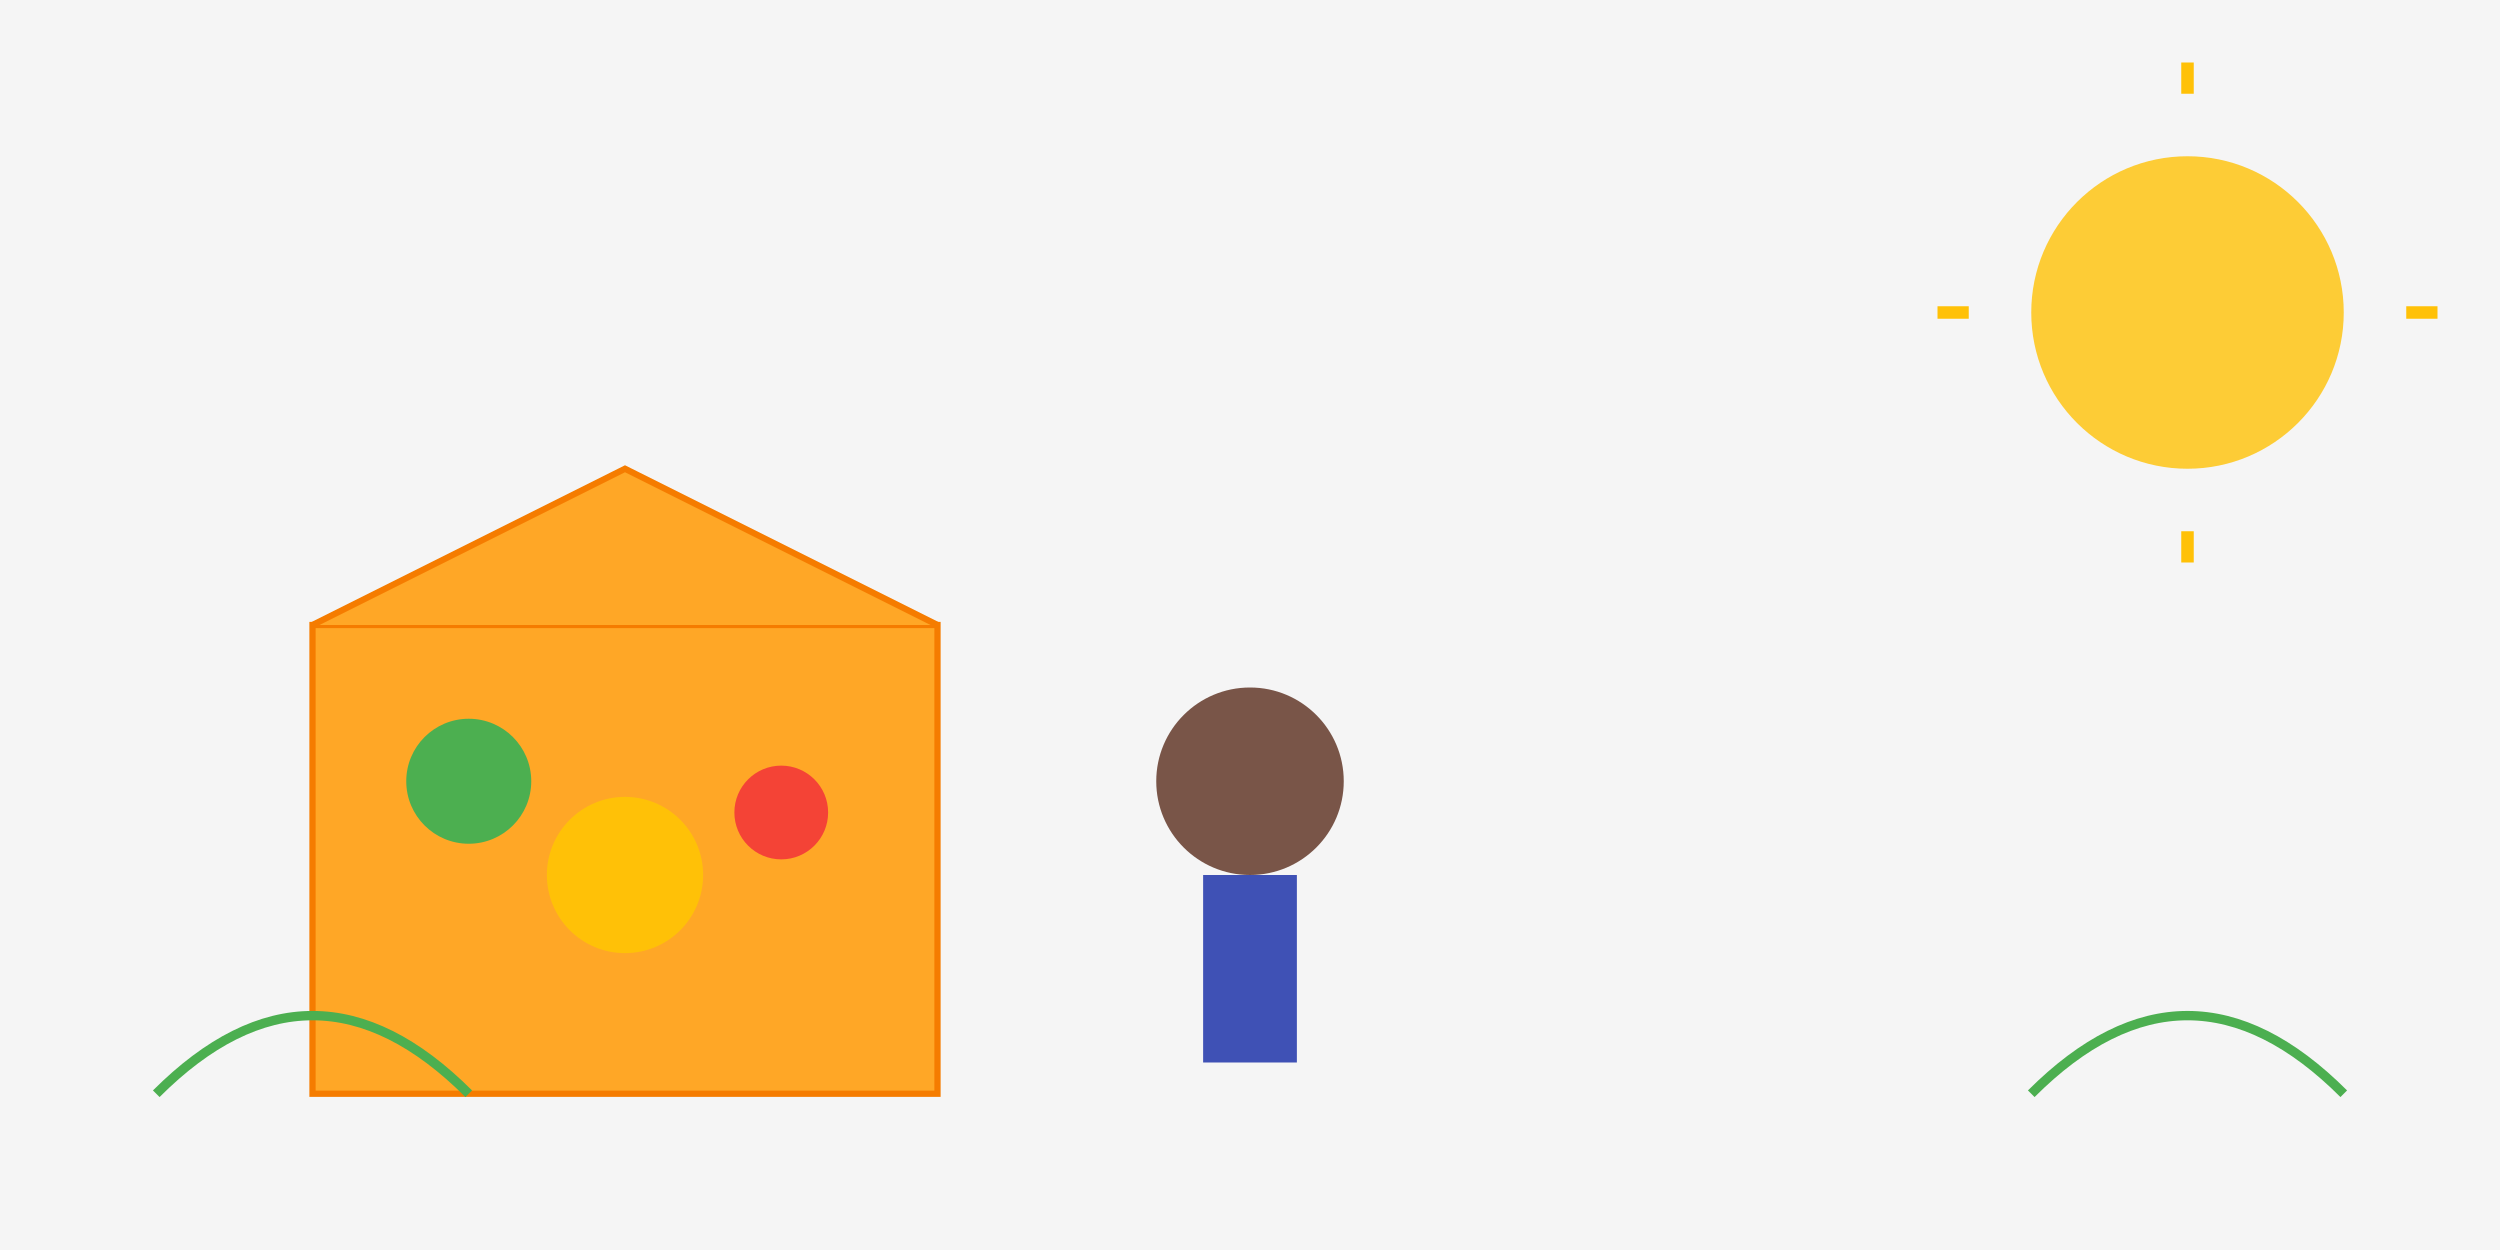 <?xml version="1.0" encoding="UTF-8"?>
<svg width="800" height="400" viewBox="0 0 800 400" xmlns="http://www.w3.org/2000/svg">
  <!-- Background -->
  <rect width="800" height="400" fill="#F5F5F5"/>
  
  <!-- Market stall -->
  <rect x="100" y="200" width="200" height="150" fill="#FFA726" stroke="#F57C00" stroke-width="2"/>
  <path d="M100 200 L200 150 L300 200" fill="#FFA726" stroke="#F57C00" stroke-width="2"/>
  
  <!-- Produce items -->
  <circle cx="150" cy="250" r="20" fill="#4CAF50"/> <!-- Green vegetable -->
  <circle cx="200" cy="280" r="25" fill="#FFC107"/> <!-- Yellow fruit -->
  <circle cx="250" cy="260" r="15" fill="#F44336"/> <!-- Red fruit -->
  
  <!-- Farmer -->
  <circle cx="400" cy="250" r="30" fill="#795548"/> <!-- Head -->
  <rect x="385" y="280" width="30" height="60" fill="#3F51B5"/> <!-- Body -->
  
  <!-- Sun -->
  <circle cx="700" cy="100" r="50" fill="#FFC107" opacity="0.8"/>
  <path d="M700 30 L700 20 M700 180 L700 170 M630 100 L620 100 M780 100 L770 100" 
        stroke="#FFC107" stroke-width="4"/>
  
  <!-- Decorative elements -->
  <path d="M50 350 Q100 300 150 350" stroke="#4CAF50" stroke-width="3" fill="none"/>
  <path d="M650 350 Q700 300 750 350" stroke="#4CAF50" stroke-width="3" fill="none"/>
</svg> 